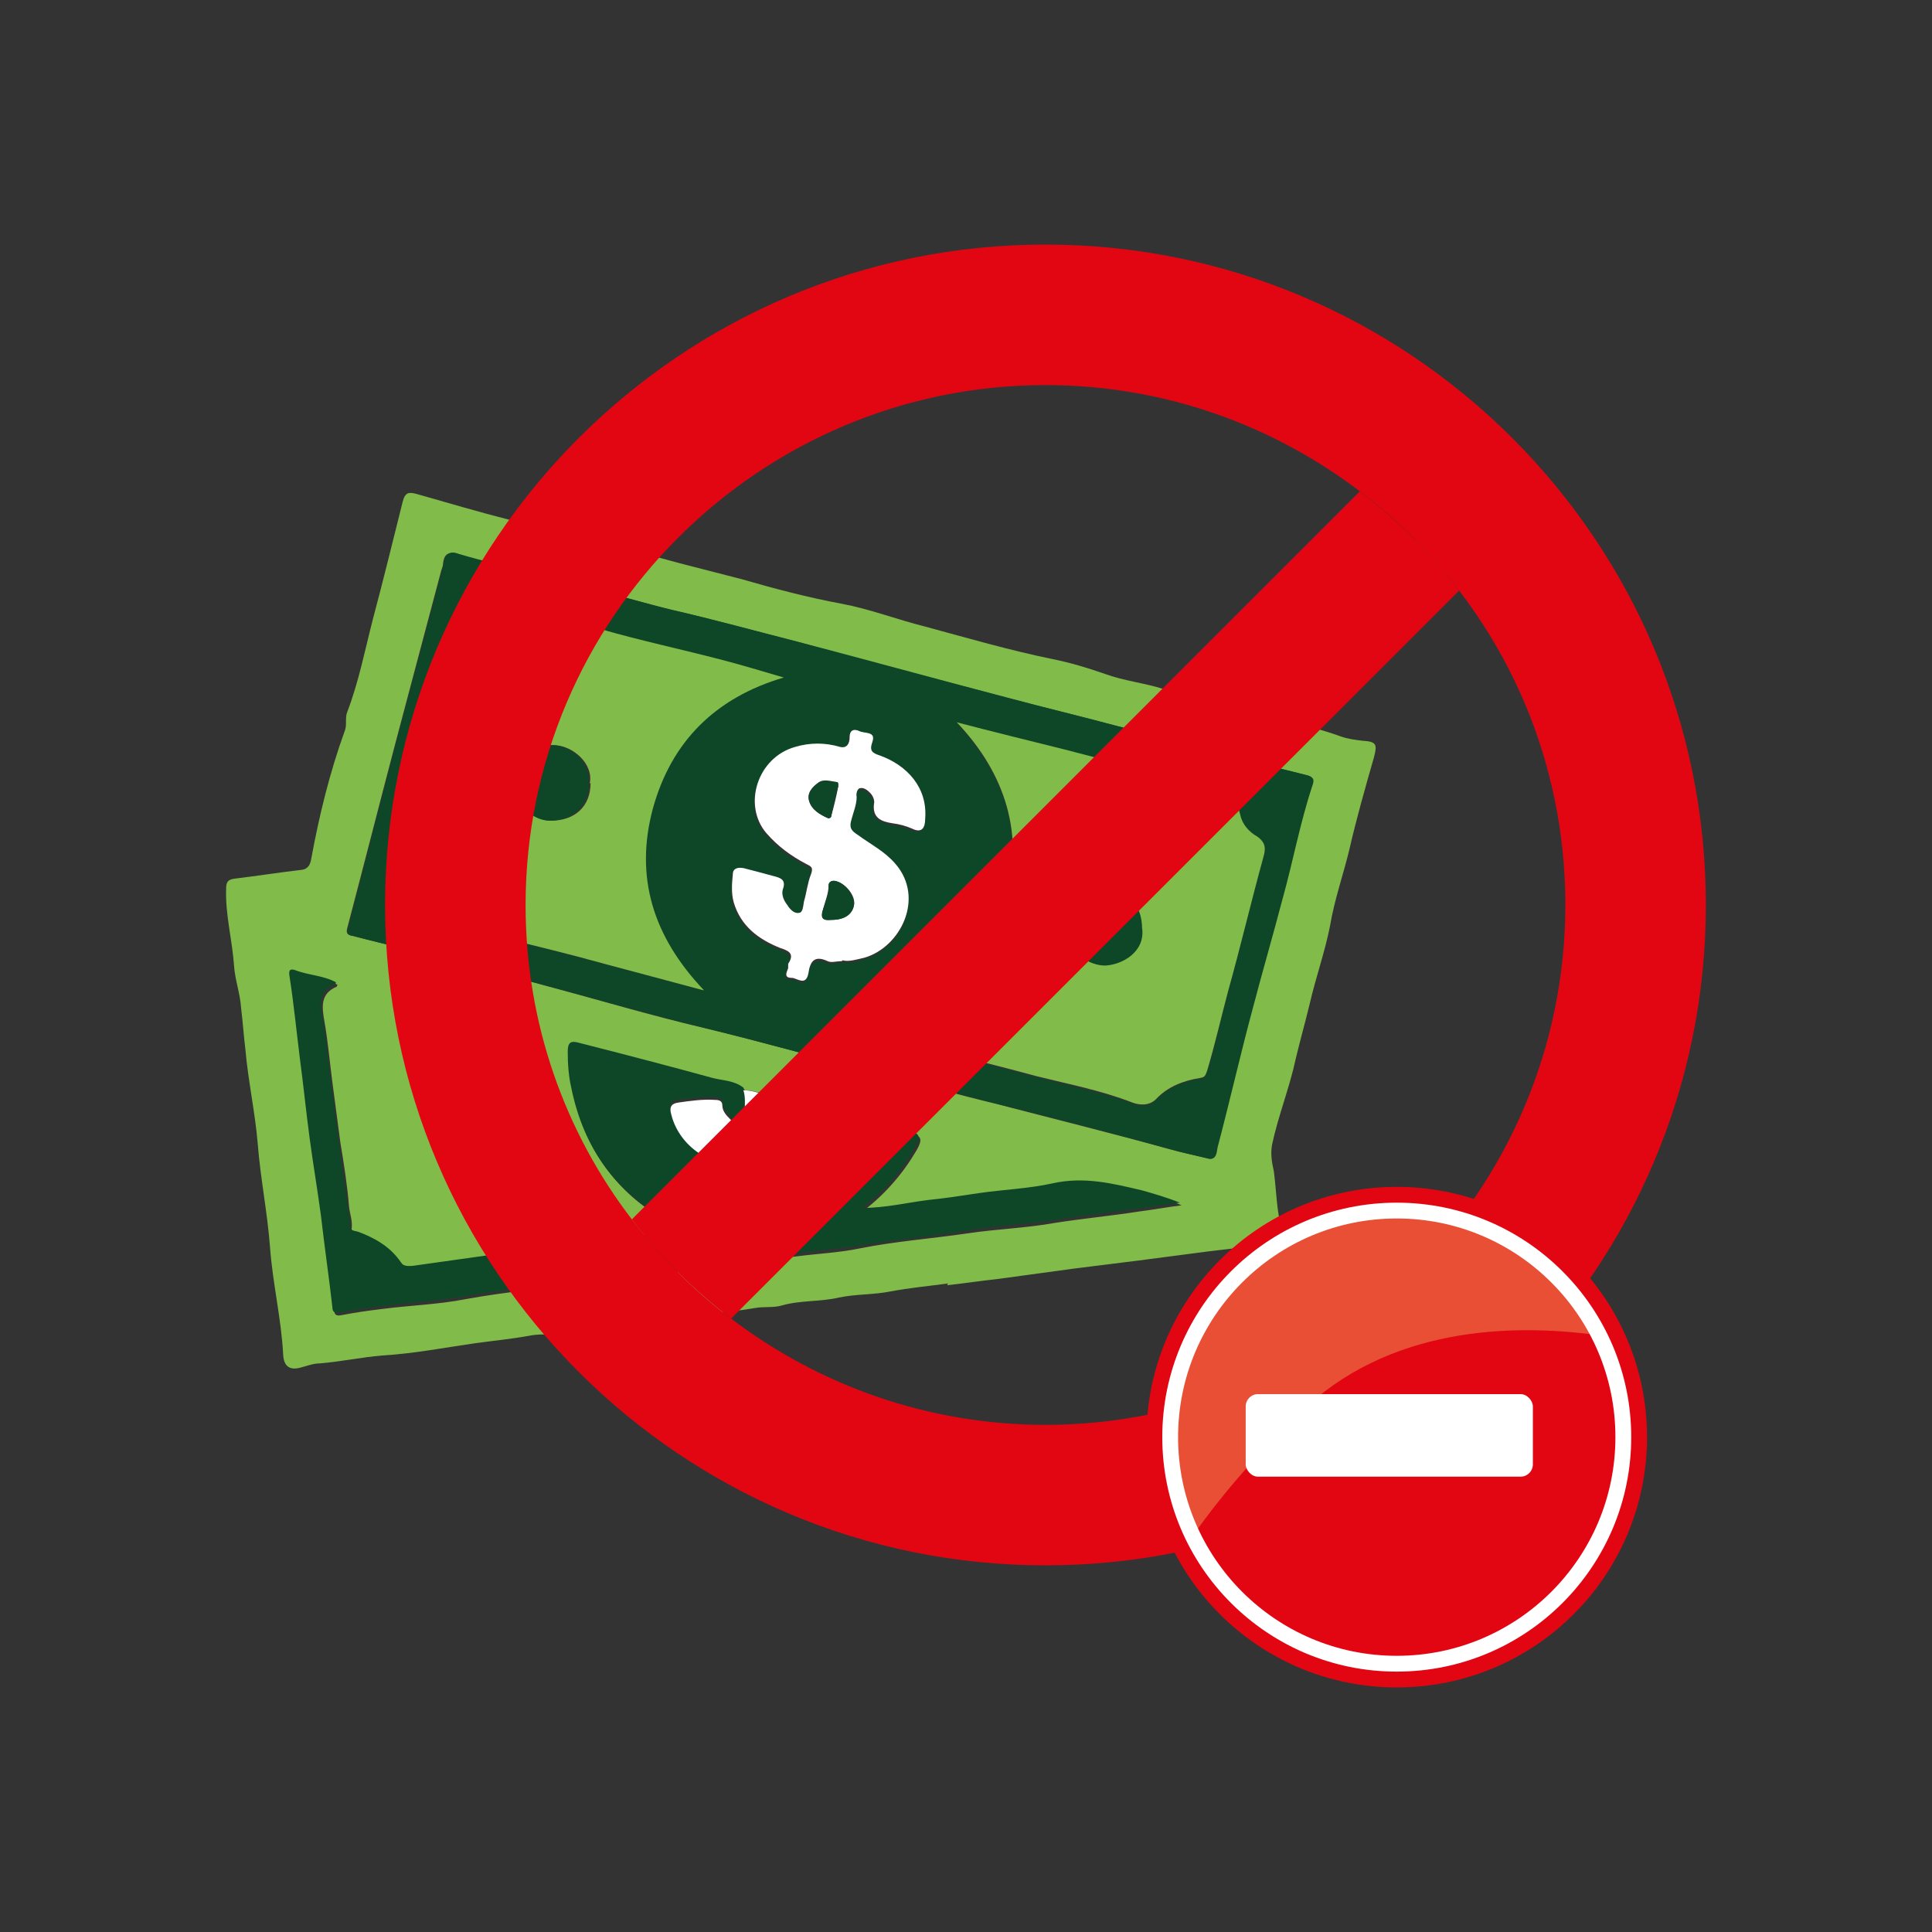 <?xml version="1.0" encoding="UTF-8"?>
<svg id="Capa_1" data-name="Capa 1" xmlns="http://www.w3.org/2000/svg" viewBox="0 0 22 22">
  <rect x="0" y="0" width="22" height="22" fill="#333333" stroke="none"/>
  <defs>
    <style>
      .cls-1 {
        fill: #fff;
      }

      .cls-2 {
        fill: #026838;
      }

      .cls-3 {
        fill: #e84f35;
      }

      .cls-4 {
        fill: #0e4727;
      }

      .cls-5 {
        fill: #e20613;
      }

      .cls-6 {
        stroke: #fff;
        stroke-miterlimit: 10;
        stroke-width: .18px;
      }

      .cls-6, .cls-7 {
        fill: none;
      }

      .cls-8 {
        fill: #81bb4a;
      }
    </style>
  </defs>
  <g>
    <g>
      <path class="cls-2" d="m18.145,11.715s-.02-.03-.01-.04c.02,0,0,.03.01.04Z"/>
      <path class="cls-2" d="m7.925,8.755v-.02h.01-.01v.02Z"/>
    </g>
    <g>
      <g>
        <path class="cls-8" d="m10.795,14.615c-.22.03-.44.05-.65.09-.2.04-.4.03-.59.07-.21.05-.44.03-.65.09-.1.03-.2.01-.31.03-.29.05-.59.07-.88.11-.43.06-.85.12-1.28.18-.12.02-.25,0-.38.02-.21.04-.42.06-.64.09-.35.05-.71.12-1.06.14-.24.02-.47.07-.71.09-.08,0-.15.03-.23.05-.12.03-.18-.02-.19-.14-.02-.41-.12-.82-.15-1.23-.03-.4-.11-.79-.14-1.18-.03-.36-.11-.72-.14-1.07-.02-.16-.03-.32-.05-.48-.01-.16-.07-.32-.08-.48-.02-.29-.1-.58-.09-.87,0-.07.01-.11.1-.12.25-.03.5-.07.76-.1.08-.01.1-.07.11-.13.09-.49.21-.98.38-1.45.03-.07,0-.15.03-.22.13-.34.2-.7.29-1.05.12-.45.23-.9.34-1.34.03-.12.08-.11.16-.09.35.1.69.2,1.04.29.65.17,1.31.32,1.96.5.23.06.47.12.7.18.38.11.76.21,1.14.28.32.06.63.18.95.26.48.13.96.27,1.45.37.2.04.4.1.6.17.22.08.44.1.66.17.23.07.47.08.68.16.44.17.9.22,1.34.38.08.03.17.04.25.05.16.01.17.04.13.19-.1.35-.2.7-.28,1.05-.07.29-.17.57-.22.87-.06.3-.16.58-.23.88-.05.21-.11.42-.16.63-.07.33-.2.65-.27.98-.02.11,0,.21.02.3.03.22.03.45.09.66.02.07.02.13-.09.15-.28.06-.57.08-.86.12-.23.03-.46.06-.69.09-.24.03-.48.06-.72.09-.29.04-.59.08-.88.12-.19.02-.38.05-.57.07h0l.01-.02Zm-2.06-2.15c-.08-.02-.17-.05-.25-.05-.1-.08-.23-.08-.35-.11-.51-.13-1.01-.26-1.52-.4-.1-.03-.13,0-.13.1,0,.14,0,.28.04.41.14.69.51,1.2,1.14,1.53.04.02.09.02.11.09-.21.03-.42.06-.62.09-.39.05-.77.09-1.16.14-.43.06-.85.12-1.28.18-.04,0-.1.01-.13-.04-.12-.18-.29-.27-.49-.35-.04-.01-.1-.02-.09-.07.01-.08-.02-.16-.03-.24-.02-.25-.06-.5-.1-.74-.03-.23-.06-.45-.09-.68-.03-.23-.05-.46-.09-.69-.03-.17-.05-.32.14-.4,0,0,0-.01.01-.02-.15-.08-.32-.08-.47-.14-.04-.01-.07-.01-.06.06.05.31.08.63.12.95.04.3.07.6.11.9.04.3.09.59.13.89.05.35.09.69.13,1.04,0,.07.04.07.09.06.15-.03.3-.05.46-.07.31-.04.63-.05.94-.11.49-.09.98-.13,1.46-.2.38-.06.77-.08,1.16-.14s.78-.1,1.17-.15c.23-.03.47-.04.71-.09.4-.08.81-.11,1.22-.17.33-.05.67-.06,1-.12.32-.05.64-.08.96-.13.16-.02.32-.05.48-.07-.14-.06-.28-.1-.43-.14-.33-.09-.66-.17-1.02-.08-.27.06-.56.07-.83.11-.2.02-.39.05-.59.08-.24.03-.48.08-.75.09.26-.2.46-.44.61-.7.06-.11.05-.16-.08-.17-.06,0-.12-.04-.18-.06-.18-.04-.36-.11-.54-.12-.18-.07-.36-.12-.55-.13-.1-.08-.23-.08-.35-.1l-.01-.04Zm5.05.73c.05,0,.05-.07.07-.13.13-.53.26-1.05.4-1.58.11-.42.23-.84.34-1.25.12-.43.2-.86.34-1.29.03-.08,0-.11-.07-.12-.32-.08-.64-.16-.96-.24-.4-.11-.8-.22-1.2-.32-.41-.11-.83-.21-1.24-.32-.8-.21-1.6-.42-2.4-.64-.47-.12-.94-.25-1.42-.36-.33-.08-.65-.18-.98-.25-.19-.04-.38-.08-.56-.14-.3-.1-.6-.15-.9-.25-.11-.03-.15.02-.16.11,0,.03-.01.05-.02.08-.17.64-.34,1.28-.51,1.92-.19.72-.37,1.43-.56,2.15-.02.07.01.08.05.09.42.11.84.2,1.25.32.32.09.64.16.96.25.6.16,1.2.34,1.8.48.66.16,1.31.34,1.96.51.47.12.93.25,1.39.36.65.17,1.3.33,1.95.51.14.04.29.07.45.11h.02Zm-8.43-1.12c-.27,0-.42.15-.42.41,0,.25.18.43.42.43s.43-.17.43-.38c0-.32-.12-.46-.42-.46h-.01Z"/>
        <path class="cls-4" d="m13.775,13.195c-.17-.04-.31-.07-.45-.11-.65-.18-1.3-.35-1.95-.51-.47-.12-.93-.25-1.39-.36-.65-.16-1.3-.35-1.96-.51-.61-.15-1.2-.32-1.8-.48-.32-.09-.64-.16-.96-.25-.41-.12-.84-.21-1.25-.32-.04,0-.07-.02-.05-.09.19-.72.37-1.43.56-2.15.17-.64.34-1.28.51-1.92,0-.02.01-.05.02-.08.01-.09.06-.15.16-.11.3.09.6.15.9.25.18.06.37.1.56.14.33.07.65.17.98.25.48.11.95.24,1.42.36.8.21,1.6.43,2.4.64.41.11.83.21,1.24.32.4.1.8.22,1.2.32.32.08.64.16.96.24.07.02.1.04.07.12-.14.42-.22.86-.34,1.29-.11.42-.23.83-.34,1.25-.14.52-.26,1.05-.4,1.58-.01.05-.01.12-.07.13h-.02Zm-5.77-1.92c-.57-.61-.8-1.29-.58-2.07.21-.76.71-1.26,1.49-1.49-.25-.07-.48-.14-.7-.2-.46-.12-.92-.22-1.38-.35-.31-.09-.63-.16-.95-.25-.04-.01-.1-.04-.15.02-.14.14-.31.23-.51.27-.07.01-.1.05-.12.12-.13.52-.26,1.03-.41,1.54-.08.3-.15.61-.23.92-.02.07,0,.09.04.12.16.12.26.27.32.46.01.05.04.1.09.11.27.07.55.14.82.21.37.09.73.18,1.1.28.38.1.75.2,1.16.31h.01Zm1.96.5s.05.03.07.04c.59.15,1.18.3,1.77.45.37.1.74.17,1.09.3.08.03.19.05.27-.04.14-.14.31-.21.5-.24.06,0,.06-.03.08-.08.1-.3.16-.61.24-.91.14-.51.26-1.02.4-1.52.03-.1.03-.17-.07-.24-.09-.06-.17-.15-.19-.24-.06-.26-.25-.32-.47-.36h-.03c-.5-.13-1-.26-1.5-.39-.4-.1-.81-.21-1.23-.31.56.6.76,1.28.56,2.05-.21.77-.73,1.26-1.5,1.49h.01Zm-.38-.82c.08.02.17,0,.25-.03.41-.11.7-.67.35-1.07-.12-.14-.28-.22-.43-.33-.06-.04-.1-.07-.07-.17.03-.08.07-.17.06-.26,0-.04.02-.09.04-.1.04-.01.08.02.11.05s.06.07.05.11c-.03.17.07.21.21.24.07.01.15.03.22.06.12.05.15-.02.15-.11.03-.36-.21-.61-.51-.72-.1-.04-.13-.05-.09-.16.04-.13-.09-.1-.15-.12-.04-.02-.11-.03-.11.07,0,.06-.03.13-.11.11-.17-.04-.34-.04-.51,0-.42.12-.6.66-.33.98.13.15.28.26.45.35.05.03.09.04.06.12-.04.1-.05.2-.08.31-.01.05,0,.12-.06.13-.05,0-.1-.04-.13-.09s-.07-.12-.05-.18c.04-.11-.02-.13-.11-.15-.11-.03-.23-.06-.34-.09-.06-.01-.12,0-.12.07,0,.11-.02.22.01.32.08.27.28.42.53.52.08.03.17.07.09.18v.05c-.02.05-.05.11.04.11.07,0,.16.1.19-.05.03-.13.08-.2.22-.14.04.02.09,0,.16,0l.01-.01Z"/>
        <path class="cls-4" d="m9.625,12.705c.19.01.36.08.54.12.06.01.12.05.18.06.13.01.14.06.08.17-.15.27-.34.5-.61.7.27,0,.51-.06.75-.09.2-.02.39-.05.59-.08.28-.04.56-.05.83-.11.36-.08.68,0,1.02.08.14.04.28.08.43.14-.16.02-.32.05-.48.07-.32.04-.64.08-.96.13-.33.05-.67.06-1,.12-.41.07-.81.1-1.22.17-.23.04-.47.05-.71.09-.39.05-.78.09-1.17.15-.38.06-.77.08-1.16.14-.49.07-.98.11-1.46.2-.31.05-.62.07-.94.11-.15.02-.31.04-.46.07-.06.01-.09,0-.09-.06-.04-.35-.09-.69-.13-1.04-.04-.3-.09-.59-.13-.89-.04-.3-.07-.6-.11-.9-.04-.32-.07-.63-.12-.95-.01-.07.02-.07.06-.06.15.06.32.06.47.14,0,0,0,.02-.01.02-.19.08-.17.23-.14.4.04.23.06.46.09.69.03.23.06.45.09.68.03.25.07.49.1.74,0,.08.04.16.03.24,0,.06.05.06.09.07.19.07.37.17.49.35.03.05.09.04.13.04.43-.06.85-.12,1.28-.18.39-.05.77-.09,1.16-.14.21-.03.41-.06.62-.09-.02-.06-.07-.07-.11-.09-.63-.32-1-.84-1.14-1.53-.03-.13-.04-.27-.04-.41,0-.1.03-.13.13-.1.51.13,1.01.26,1.52.4.12.03.25.03.35.11.04.08.01.17.02.26,0,.05.06.1,0,.13-.07.03-.13-.01-.17-.06s-.09-.1-.09-.16c0-.05-.04-.06-.08-.06-.14-.01-.28.01-.42.03-.07.01-.11.04-.08.14.08.32.4.59.79.56.14-.01.19.05.18.16,0,.11.05.11.13.1.11-.01.15-.06.11-.22-.03-.09,0-.09.07-.1.3-.06.56-.19.7-.49v.03Z"/>
        <path class="cls-1" d="m9.625,12.705c-.13.31-.39.43-.7.49-.07.01-.1.01-.07.1.04.15,0,.2-.11.22-.08,0-.13,0-.13-.1,0-.12-.05-.17-.18-.16-.39.03-.71-.24-.79-.56-.03-.1.01-.13.08-.14.14-.02.28-.04.42-.03.04,0,.08.01.08.06,0,.07.05.12.09.16.04.05.11.09.17.06.07-.03,0-.09,0-.13-.01-.08.01-.17-.02-.26.09,0,.17.03.25.05,0,.09.04.16.03.25,0,.04.02.08.07.05.1-.05.21-.08.24-.2.19.01.37.06.55.13l.02.01Z"/>
        <path class="cls-4" d="m5.345,12.075c.3,0,.42.14.42.46,0,.22-.19.38-.43.38s-.41-.18-.42-.43c0-.26.15-.41.42-.41h.01Z"/>
        <path class="cls-4" d="m9.075,12.565c-.03.13-.14.16-.24.2-.05.02-.08-.01-.07-.05.01-.09-.04-.17-.03-.25.12.02.24.03.35.1h-.01Z"/>
        <path class="cls-8" d="m8.005,11.275c-.41-.11-.79-.21-1.16-.31-.36-.1-.73-.19-1.1-.28-.27-.07-.55-.14-.82-.21-.06-.02-.08-.06-.09-.11-.05-.19-.16-.35-.32-.46-.05-.03-.06-.06-.04-.12.08-.3.14-.61.23-.92.14-.51.28-1.03.41-1.54.02-.07.05-.1.12-.12.19-.04.37-.12.51-.27.06-.06.11-.03.15-.02.31.09.63.16.95.25.45.13.92.23,1.38.35.23.06.46.13.7.2-.78.23-1.28.73-1.49,1.49-.21.78,0,1.46.58,2.07h-.01Zm-1.29-2.35c.05-.23-.2-.44-.41-.44-.24,0-.45.2-.45.44,0,.2.22.42.42.42.27,0,.45-.16.45-.43l-.01.01Z"/>
        <path class="cls-8" d="m9.955,11.765c.76-.24,1.29-.72,1.5-1.49.21-.77,0-1.46-.56-2.05.42.11.83.21,1.23.31.5.13,1,.26,1.5.39h.03c.22.04.41.1.47.36.02.1.1.19.19.24.1.07.1.14.07.24-.14.51-.26,1.02-.4,1.52-.08.3-.15.61-.24.91-.02.05-.02.07-.08.08-.19.03-.37.1-.5.24-.08.08-.19.07-.27.04-.36-.14-.73-.21-1.09-.3-.59-.16-1.18-.3-1.77-.45-.02,0-.04-.02-.07-.04h-.01Zm3.04-1.2c0-.26-.16-.43-.42-.44-.25,0-.44.22-.43.4.01.26.19.47.43.46.19,0,.46-.16.42-.43v.01Z"/>
        <path class="cls-1" d="m9.585,10.945c-.06,0-.12.02-.16,0-.15-.07-.2,0-.22.14-.03.15-.13.05-.19.05-.09,0-.06-.06-.04-.11v-.05c.08-.12,0-.15-.09-.18-.25-.1-.45-.25-.53-.52-.03-.11-.02-.22-.01-.32,0-.07.06-.08.12-.07.12.03.23.06.34.09.08.02.15.04.11.15-.02.06.01.13.05.18.03.05.08.1.13.09.05,0,.05-.08.06-.13.03-.1.04-.21.08-.31.03-.08,0-.09-.06-.12-.17-.09-.32-.2-.45-.35-.27-.32-.1-.86.33-.98.17-.05.34-.05.51,0,.08.02.11-.04.11-.11,0-.1.07-.09.11-.07.06.03.19,0,.15.12-.04.11,0,.13.09.16.3.11.54.36.51.72,0,.09-.03.17-.15.11-.07-.03-.14-.05-.22-.06-.13-.02-.24-.06-.21-.24,0-.04-.02-.08-.05-.11s-.07-.06-.11-.05c-.03,0-.05.06-.04.1,0,.09-.04.18-.06.26-.03.1.01.13.07.17.15.11.31.19.43.33.34.39.06.95-.35,1.07-.09.02-.18.05-.25.03l-.01.01Zm-.12-.47c.15,0,.24-.06.26-.17.02-.1-.09-.24-.2-.27-.05-.01-.09,0-.09.05,0,.09-.04.18-.06.26-.04.11-.01.14.09.13Zm.08-1.52s0-.05-.02-.05c-.07,0-.15-.03-.21.01-.06.05-.13.11-.1.21s.12.15.21.19c.01,0,.04,0,.04-.02.03-.11.06-.23.08-.34Z"/>
        <path class="cls-4" d="m6.705,8.915c0,.26-.18.43-.45.43-.2,0-.42-.22-.42-.42,0-.24.21-.44.45-.44.21,0,.46.21.41.44l.01-.01Z"/>
        <path class="cls-4" d="m13.005,10.565c.04.27-.22.42-.42.43-.23,0-.42-.21-.43-.46,0-.19.18-.41.43-.4.26,0,.42.17.42.44v-.01Z"/>
        <path class="cls-4" d="m9.465,10.475c-.1.01-.12-.02-.09-.13.03-.08.07-.17.06-.26,0-.04.04-.07.09-.05.11.03.21.18.2.27-.02.11-.11.17-.26.17Z"/>
        <path class="cls-4" d="m9.545,8.955c-.03.11-.06.23-.08.34,0,.02-.03.03-.04.02-.09-.04-.18-.1-.21-.19s.03-.16.1-.21c.06-.05.14-.02.21-.01.03,0,.02.03.02.05Z"/>
      </g>
      <g>
        <path class="cls-7" d="m11.905,4.385c-3.26,0-5.92,2.66-5.92,5.92,0,1.34.45,2.58,1.21,3.58L15.485,5.595c-.99-.76-2.23-1.21-3.58-1.21Z"/>
        <path class="cls-7" d="m16.615,6.725l-8.29,8.29c.99.76,2.23,1.21,3.58,1.21,3.26,0,5.92-2.66,5.92-5.92,0-1.34-.45-2.58-1.21-3.58Z"/>
        <g>
          <path class="cls-7" d="m16.615,6.725l.61-.61-1.13-1.13-.61.61c.43.32.81.71,1.13,1.13Z"/>
          <path class="cls-7" d="m11.905,4.385c-3.26,0-5.92,2.66-5.92,5.92,0,1.34.45,2.58,1.21,3.58L15.485,5.595c-.99-.76-2.23-1.21-3.58-1.21Z"/>
          <path class="cls-7" d="m7.195,13.885l-.61.61,1.13,1.13.61-.61c-.43-.32-.81-.71-1.13-1.13Z"/>
          <path class="cls-7" d="m16.615,6.725l-8.29,8.29c.99.76,2.23,1.21,3.58,1.21,3.26,0,5.92-2.66,5.92-5.92,0-1.34-.45-2.58-1.21-3.58Z"/>
          <path class="cls-5" d="m15.485,5.595L7.195,13.885c.32.43.71.81,1.13,1.13l8.29-8.29c-.32-.43-.71-.81-1.13-1.13Z"/>
        </g>
        <path class="cls-5" d="m11.905,2.785c-4.15,0-7.52,3.37-7.52,7.52s3.37,7.52,7.52,7.52,7.52-3.37,7.52-7.52-3.37-7.52-7.52-7.52Zm0,13.44c-1.34,0-2.58-.45-3.58-1.21-.43-.32-.81-.71-1.13-1.13-.76-.99-1.21-2.23-1.21-3.58,0-3.26,2.66-5.92,5.92-5.92,1.34,0,2.58.45,3.58,1.21.43.32.81.71,1.13,1.13.76.99,1.21,2.23,1.21,3.58,0,3.26-2.66,5.92-5.92,5.92Z"/>
      </g>
      <g>
        <circle class="cls-5" cx="15.905" cy="16.365" r="2.85"/>
        <circle class="cls-3" cx="15.905" cy="16.365" r="2.58"/>
        <path class="cls-5" d="m15.905,18.945c1.42,0,2.58-1.15,2.58-2.58,0-.42-.1-.81-.28-1.16-1.01-.14-2.41-.09-3.41.89-.54.52-.93.99-1.21,1.39.42.86,1.3,1.46,2.32,1.46Z"/>
        <circle class="cls-6" cx="15.905" cy="16.365" r="2.58"/>
        <rect class="cls-1" x="14.185" y="15.875" width="3.27" height=".94" rx=".14" ry=".14"/>
      </g>
    </g>
  </g>
  <rect class="cls-7" width="22" height="22"/>
</svg>